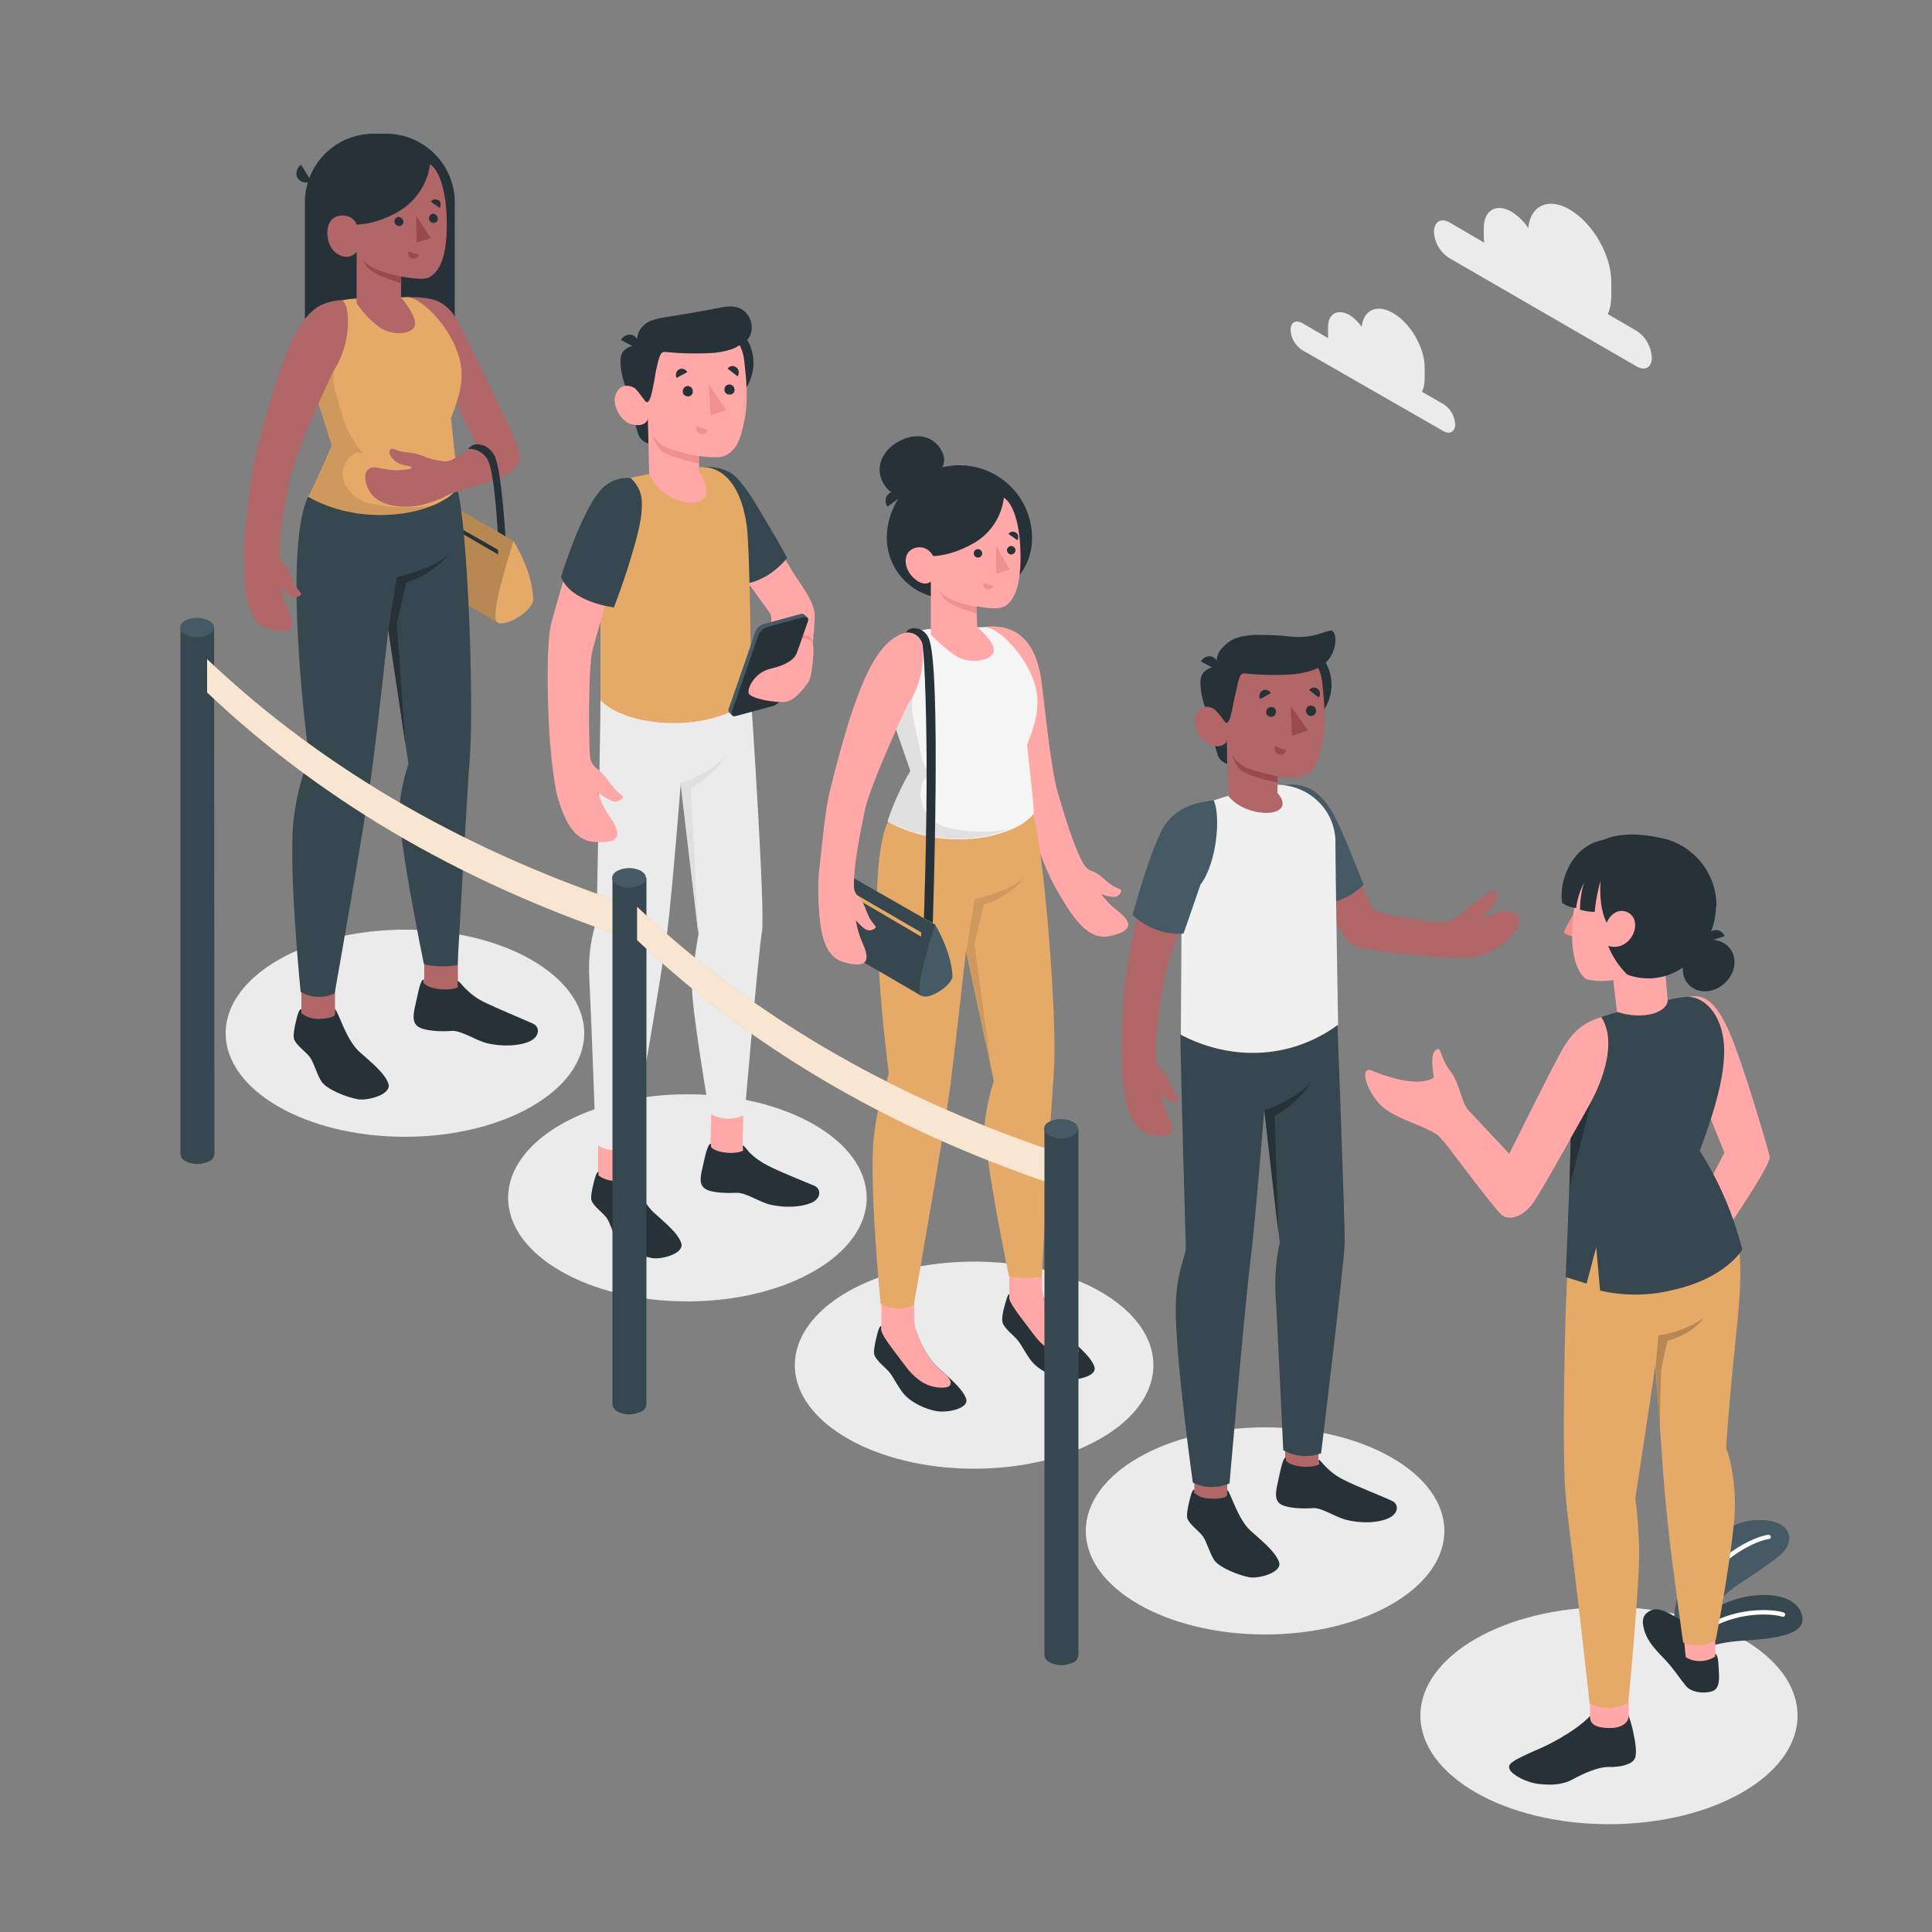<?xml version="1.0" encoding="utf-8"?>
<!-- Generator: Adobe Illustrator 27.3.1, SVG Export Plug-In . SVG Version: 6.00 Build 0)  -->
<svg version="1.1" id="Layer_1" xmlns="http://www.w3.org/2000/svg" xmlns:xlink="http://www.w3.org/1999/xlink" x="0px" y="0px"
	 viewBox="0 0 500 500" style="enable-background:new 0 0 500 500;" xml:space="preserve">
<rect x="0" y="0" width="500" height="500" fill="#808080" stroke="none"/>
<style type="text/css">
	.st0{fill:#EBEBEB;}
	.st1{fill:#37474F;}
	.st2{fill:#FFFFFF;}
	.st3{fill:#455A64;}
	.st4{fill:#FFA8A7;}
	.st5{fill:#263238;}
	.st6{fill:#E6AA68;}
	.st7{fill:#F28F8F;}
	.st8{opacity:0.2;enable-background:new    ;}
	.st9{fill:#B16668;}
	.st10{fill:#F0F0F0;}
	.st11{fill:#9A4A4D;}
	.st12{opacity:0.1;enable-background:new    ;}
	.st13{fill:#F5F5F5;}
	.st14{fill:#E0E0E0;}
	.st15{opacity:0.7;fill:#FFFFFF;enable-background:new    ;}
</style>
<g id="freepik--Shadows--inject-4">
	<ellipse id="freepik--Shadow--inject-4" class="st0" cx="416.4" cy="444" rx="48.8" ry="28.1"/>
	<ellipse id="freepik--shadow--inject-4" class="st0" cx="104.8" cy="267.4" rx="46.4" ry="26.8"/>
	
		<ellipse id="freepik--shadow--inject-4_00000017496117391210176960000008339795261897978526_" class="st0" cx="177.9" cy="310" rx="46.4" ry="26.8"/>
	
		<ellipse id="freepik--shadow--inject-4_00000155117405750387506000000018416480895179805876_" class="st0" cx="252.1" cy="353.3" rx="46.4" ry="26.8"/>
	
		<ellipse id="freepik--shadow--inject-4_00000144318332885374976830000017921746839897020345_" class="st0" cx="327.4" cy="396.2" rx="46.4" ry="26.8"/>
</g>
<g id="freepik--Clouds--inject-4">
	<g id="freepik--clouds--inject-4">
		<path class="st0" d="M375.2,57.6l8.9,5.2c0-0.4-0.1-0.8-0.1-1.2V59c0-4.6,3.2-6.5,7.2-4.2c1.7,1.1,3.2,2.5,4.3,4.2
			c0.6-5.8,5.2-8,10.7-4.8c6,3.5,10.8,11.8,10.8,18.7v3.9c0,1.5-0.3,3.1-0.9,4.5l7.4,4.3c2.4,1.5,3.8,4.1,4,6.9c0,2.6-1.8,3.6-4,2.3
			l-48.4-28c-2.4-1.5-3.9-4.1-4-6.9C371.2,57.3,373,56.3,375.2,57.6z"/>
		<path class="st0" d="M337,83.6l6.7,3.9c0-0.3,0-0.6,0-0.9v-1.9c0-3.5,2.4-4.9,5.5-3.2c1.3,0.8,2.4,1.9,3.2,3.1
			c0.5-4.4,3.9-6,8.1-3.6c4.5,2.6,8.2,8.9,8.2,14.1v2.9c0,1.2-0.2,2.3-0.7,3.4l5.6,3.2c1.8,1.2,2.9,3.1,3,5.2c0,1.9-1.4,2.7-3,1.8
			L337,90.6c-1.8-1.2-2.9-3.1-3-5.2C334,83.4,335.3,82.7,337,83.6z"/>
	</g>
</g>
<g id="freepik--Plants--inject-4">
	<g id="freepik--plants--inject-4">
		<path class="st1" d="M434,430.6c2.4-2.9,8.9-5.5,17.1-6s16.4-1.5,15.3-6.4c-1.2-5.2-8.6-6.5-16.2-4.6c-8.3,2.1-15.3,9.2-16.1,14.2
			L434,430.6z"/>
		<path class="st2" d="M434.2,428.9c0.2,0,0.4-0.1,0.6-0.2c7.9-11.6,22.2-11.6,26.5-10.3c0.3,0.1,0.6-0.1,0.7-0.4c0,0,0,0,0,0
			c0.1-0.3-0.1-0.6-0.4-0.7c-4.6-1.4-19.6-1.4-27.8,10.8c-0.2,0.3-0.1,0.6,0.2,0.8C434,428.8,434.1,428.9,434.2,428.9z"/>
		<path class="st3" d="M434,430.6c0,0,6-14.4,16.7-21.1c3.2-2,6.7-4.5,9.1-6.3c5.2-3.8,4-8.9-2.3-9.7c-9.4-1.2-17.4,5.7-21.9,15.6
			S434,430.6,434,430.6z"/>
		<path class="st2" d="M434.1,423.8c0.3,0,0.6-0.1,0.6-0.4c4.2-17.7,19.2-24.7,23.1-25.1c0.3,0,0.5-0.3,0.5-0.6c0,0,0,0,0,0
			c0-0.3-0.3-0.5-0.6-0.5c-4.7,0.5-19.7,7.9-24.1,26C433.6,423.4,433.8,423.7,434.1,423.8C434.1,423.7,434.1,423.7,434.1,423.8
			L434.1,423.8z"/>
	</g>
</g>
<g id="freepik--character-5--inject-4">
	<path class="st4" d="M437.1,258c4.8-1.1,7.9,2.9,11,10.4s8.6,25.9,9.9,30.9c0.6,2.2-13.7,22.4-13.1,22.1c0.2-0.1-5.6-9.7-5.6-9.7
		l7-13.4l-5-12.2L437.1,258z"/>
	<path class="st5" d="M443.9,428c0.6,0.2,0.8,1.5,0.9,3.9c0.1,1.9,0.5,5.1-1.7,5.8s-5.4,0.3-6.8-1.4c-1.8-2.2-2.9-4.1-5.4-6.8
		c-2.2-2.3-4.5-4.5-5.4-7.7c-0.8-2.9-0.1-4.2,1.9-5.1c2.8-1.2,7.1,2.7,9.2,3.3C438.6,420.4,443.3,427.7,443.9,428z"/>
	<path class="st4" d="M443.9,424v4.7c-2.3,1.5-5.3,1.6-7.6,0.2c-0.1-0.3-0.5-4.9-0.5-4.9H443.9z"/>
	<path class="st5" d="M421.5,444c0,0,0.9,2.6,1.3,4.9c0.4,1.8,0.9,4.9,0.3,6.2s-3.1,2.3-7,2.2c-2.5,0-6.4,1.7-9.1,3.2
		s-5.8,1.5-8.7,1.2c-3.4-0.4-7-2.4-7.6-3.8s0.2-2.1,8.3-5.6c0.1,0,8.5-3.9,12.5-8.2L421.5,444z"/>
	<path class="st4" d="M421.5,440.7c0,0,0,2.2,0,3.5s-1.5,3.2-5.4,3c-2.8-0.1-4.7-0.8-4.6-3.1v-3.3L421.5,440.7z"/>
	<path class="st6" d="M449,389.1c-0.2-10-2.3-14.3-2.3-14.3s0.8-12.3,2.4-27.4c2.5-23,1.4-27.4-3.2-37.7c0,0-38.6-3.9-39.8,12.1
		c-1.5,20-1.6,55.4-1.1,62.5s0.5,5.8,2.2,20c1.4,11.3,4.2,36.6,4.2,36.6c3.2,1.6,6.9,1.5,10-0.2c0,0,3.1-32.1,2.8-40.3
		c-0.4-10-1-12.5-1-12.5s4.5-29.4,5.2-34.6c0,0,0.6,9.3,1.2,16.3s0.5,9.9,2,24.5c1.2,11.5,4,31,4,31c2.8,1.1,5.9,0.9,8.4-0.6
		C444.1,424.6,449.2,397.1,449,389.1z"/>
	<polygon class="st4" points="417.4,252.8 419.2,267.7 432.3,266.5 430.8,250 	"/>
	<path class="st1" d="M445.1,265.2c-1.4-3.9-4.8-8-9.8-7.1c-1.3,0.2-2.5,0.4-3.7,0.7c-0.1,3.4-6.6,5.2-13,3.1
		c-1.9,0.6-3.7,1.1-5.3,1.7c-4.6,1.6-6.5,9.3-6.6,22.1s-1.5,44.8-1.5,44.8l5.4,1.7l2.5-9.4l1,11.2c6.1,1.4,12.5,1.4,18.6-0.1
		c13.9-3,18.2-10.5,18.2-10.5c-2.3-9.1-6-17.7-11-25.6C446.8,279.5,447.2,271,445.1,265.2z"/>
	<path class="st5" d="M407.6,233.8c-1.6-3.6-1.2-7.8,1-11.1c4.4-6.9,12.9-8.1,23-5.4c7.2,2.2,12.2,8.7,12.6,16.2
		c0.5,7.4-20.1,12.8-19.6,17.9L407.6,233.8z"/>
	<path class="st7" d="M407.2,236.6c0,0-2.8,4.5-2.4,4.9c0.7,0.4,1.5,0.7,2.2,0.9L407.2,236.6z"/>
	<path class="st4" d="M415.7,222.5c-2.8,1.5-7.6,4.4-8.6,14.8c-1,10.7,1.5,14.4,3,15.8c1,0.9,6.1,1.1,8.7,0.2
		c3.3-1.1,10.4-4.9,13.6-10.5c3.8-6.6,4.4-15.3-0.3-18.6C425.5,219.6,418,221.2,415.7,222.5z"/>
	<path class="st5" d="M415.7,223.7c-1.6,3.9-2.6,8.1-3,12.3c-1.3,0-2.6-0.2-3.8-0.6c0,0,0-4.5,1.2-7.1c-1.2,2.1-1.9,4.3-2.2,6.7
		c-1.3-0.1-2.5-0.6-3.6-1.3c-1-4.8,2-14.7,10.5-16.3L415.7,223.7z"/>
	<path class="st5" d="M414.9,222.9c0,0-2.2,9.8,0.9,15.9c0,0,1.6-3.9,4.9-2.9s3.1,5.4,0.6,7.7c-1.3,1.3-3.3,1.8-5.1,1.2
		c1.1,2.8,2.8,5.3,4.9,7.4c0,0,9.8,4.4,18.2-5.2c7.7-8.7,6.3-23.8-5.5-27.4S414.9,222.9,414.9,222.9z"/>
	<path class="st5" d="M447.4,245.1c2.3,2.5,1.9,6.6-1,9.3s-7.1,2.9-9.4,0.4s-1.9-6.6,1-9.4S445.1,242.6,447.4,245.1z"/>
	<path class="st5" d="M443.4,240.8c-1.2,0.4-1.9,1.7-1.5,2.9l4.4-1.4C445.9,241.1,444.6,240.4,443.4,240.8z"/>
	<path class="st4" d="M380,287.3c-1.9-2.2-2.2-7-4.8-10.3s-2.1-6.6-3.7-5.2s-0.4,6.9-0.4,6.9s-3,5.5-3.2,8.3s7.2,9.9,7.2,9.9
		L380,287.3z"/>
	<path class="st4" d="M371.6,278.4c0,0-3,4.2-16.5-1.3c-3.7-1.5-1.2,6.5,3.4,9.9c4.2,3.1,9.5,4,13.8,6.9
		C372.2,293.4,371.6,278.4,371.6,278.4z"/>
	<path class="st4" d="M414.4,263.2c-3.9,1.3-7.2,2.9-10.8,9.7c-4.6,8.7-13,25.7-13,25.7L380,287.3c0,0-1.5-2.1-4.4,2.5s-1.6,6-1.6,6
		s12.2,16.3,14.4,18.4s5.9,0.5,8.3-2.8s14.8-25.8,14.8-25.8S419.8,271.5,414.4,263.2z"/>
	<path class="st8" d="M428.5,353.4l0.7-7.8c4.2-0.6,8.2-2.1,11.7-4.5c0,0-2.5,4-9.4,5.9l-1.6,7.6l-0.4,15.1L428.5,353.4z"/>
	<path class="st5" d="M406.5,294.6c0,0,4.9-8.5,5.2-9l-5.5,21.5L406.5,294.6z"/>
</g>
<g id="freepik--character-4--inject-4">
	<g id="freepik--character-boy--inject-4_00000034768018946529710460000012995158567699034244_">
		<path class="st9" d="M348.9,243.7c1.4,1.5,4.8,2.6,26.6,4.2c3.2,0.3,6.4-0.1,9.4-1.2c2.9-1.2,5.5-3.2,7.3-5.8
			c0.4-0.6,0.7-1.2,0.9-1.9c0.2-0.7,0.1-1.4-0.3-2c-0.4-0.6-1-1-1.7-1.1c-1.4-0.3-2.8-0.2-4.1,0.4c-2,0.8-3.6,1.1-3.4,0.6
			s1.4-0.8,2.6-2.2s1.6-3.4,0.8-4s-0.7-0.5-2.1,0.7s-3.1,1.8-5,3.6c-1.2,1.4-2.7,2.4-4.4,3.1c-2.2,0.9-4.3,0.6-10.3-0.4
			c-5.2-0.8-7.3-1.1-9.8-2.5c-2.7-4.1-9.2-21.5-12.1-26.3c-3-5.1-9.1-5.2-9.1-5.2c0.1,6.2,1.1,12.4,3.1,18.3
			C339.2,228,347.5,242.2,348.9,243.7z"/>
		<path class="st3" d="M332.4,203.2c2.5-0.4,5.1,0,7.3,1.3c3.3,2.1,5.5,5.9,7.6,10.8c2.6,5.9,5.6,13.7,5.6,13.7c-3,2.9-6.9,4.7-11,5
			l-9.9-16.4L332.4,203.2z"/>
		<g id="freepik--character-boy--inject-4">
			<rect x="309.1" y="376.5" class="st9" width="8.5" height="14.5"/>
			<polygon class="st9" points="332.6,380.1 341.1,380.4 341.6,365 332.6,364.7 			"/>
			<path class="st1" d="M305.5,267.8c0,8.1,1.4,55.3,1.4,55.3c-0.2,2.3-2.5,6.5-2.6,14.9c-0.3,12.2,4.4,45.7,4.4,45.7
				c3,1.5,6.4,1.5,9.5,0.2c0,0,3.9-45.4,5.4-57.5c1.3-10.5,3.6-39.2,3.6-39.2l4,34.4c-1,4.4-1.3,9-1.1,13.5c0.4,5.6,2,40.2,2,40.2
				c3,1.7,6.6,2,9.8,0.8c0,0,6-49.3,6.1-54.4c0.1-5.8-2.2-65.5-2.2-65.5L305.5,267.8z"/>
			<path class="st10" d="M311.1,208.1c-1.9,0.8-3.3,2.4-4.1,4.3c-0.9,2.4-1.3,4.8-1.2,7.4v16.6l-0.2,31.4
				c12.2,6.4,27.7,6.9,40.7-2.6c0,0-0.7-40.5-0.7-47.1c0-0.3,0-0.6,0-0.9c-0.5-9.5-9.8-16-19-13.6l-7.7,2L311.1,208.1L311.1,208.1z"
				/>
			<circle class="st5" cx="332.9" cy="177.2" r="11.7"/>
			<path class="st5" d="M312.7,185.4c0,0,1.9,8.9,2.6,10.4c0.5,0.9,1.3,1.6,2.3,1.9l-0.1-6.2L312.7,185.4z"/>
			<path class="st5" d="M315.1,172.7c-1.3-0.2-2.7,0.3-3.6,1.3c-1.6,1.6-0.7,6.6,1.2,11.5l3.6,0.4L315.1,172.7z"/>
			<path class="st9" d="M317.4,185.9c-0.7,0.4-1.7-0.9-2.6-1.9s-3.8-2.2-5.2,0.9s1.3,7.1,3.5,7.9c3.9,1.2,4.5-1.3,4.5-1.3l0.3,14.5
				l0,0c4.9,6.2,18.3,5.7,12.7-0.8v-4.3c1.7,0.3,3.5,0.4,5.3,0.3c2.9-0.4,4.7-2.7,5.5-5.8c1.4-5,1.9-9,0.8-18.8
				c-1.3-10.8-13.8-10.9-20.6-6.6S317.4,185.9,317.4,185.9z"/>
			<path class="st5" d="M317.4,187.1c-0.4,0-1.7-2.3-2.6-3.1c-1.2-1.1,0.4-11.3,0.4-11.3c-0.7-1.8-0.2-3.8,1.2-5.1
				c1.7-1.9,3.5-3,8.4-3.3c3.3,0,6.7,0.1,10,0.5c4.8,0.3,6.6-0.9,9.4-1.6c2.1-0.6,2.4,7-3,9.6c0,0-1.7,1.1-6.3,1.7
				c-4.2,0.3-8.5,0.2-12.7-0.2c-1.3-0.2-1.6,1.1-2.3,4.6C319.1,181.8,318.6,187,317.4,187.1z"/>
			<path class="st5" d="M315.1,173.5l-4.3-2.3c0.6-1.2,2-1.7,3.2-1.1c0,0,0.1,0,0.1,0.1C315.3,170.8,315.7,172.3,315.1,173.5z"/>
			<path class="st11" d="M330.6,200.9c0,0-6.4-1.3-8.6-2.5c-1.3-0.7-2.4-1.8-3.1-3.1c0.3,1.3,0.9,2.5,1.8,3.6c1.6,2.1,10,3.6,10,3.6
				L330.6,200.9z"/>
			<path class="st5" d="M330.2,184.3c0,0.7-0.6,1.3-1.3,1.2c-0.7,0-1.3-0.6-1.2-1.3c0-0.7,0.6-1.2,1.3-1.2
				C329.7,182.9,330.3,183.5,330.2,184.3C330.2,184.2,330.2,184.3,330.2,184.3z"/>
			<path class="st5" d="M328.9,179.4l-2.8,1.5c-0.4-0.8-0.1-1.7,0.6-2.2C327.5,178.3,328.4,178.6,328.9,179.4
				C328.9,179.4,328.9,179.4,328.9,179.4z"/>
			<path class="st11" d="M330,193.1l2.9,1.1c-0.2,0.8-1.1,1.3-1.9,1c0,0-0.1,0-0.1,0C330.1,194.9,329.7,194,330,193.1z"/>
			<path class="st5" d="M341.3,180.5l-2.5-1.9c0.5-0.7,1.4-0.9,2.1-0.4c0,0,0.1,0,0.1,0.1C341.7,178.8,341.8,179.8,341.3,180.5z"/>
			<path class="st5" d="M340.6,183.9c0.1,0.7-0.5,1.3-1.2,1.4c-0.7,0.1-1.3-0.5-1.4-1.2c0-0.1,0-0.2,0-0.2c0-0.7,0.5-1.3,1.2-1.3
				c0,0,0,0,0,0C340,182.6,340.6,183.2,340.6,183.9C340.6,183.9,340.6,183.9,340.6,183.9z"/>
			<polygon class="st11" points="334,182.7 334.4,190.4 338.5,189 			"/>
			<path class="st5" d="M317.6,386.8v-1.2c0.8,0.4,2.7,7.6,6.1,10.6c2.7,2.4,6.3,5.3,7.3,8s-5.1,4.4-7.6,4c-2.9-0.5-8-2.6-9.2-4.5
				s-1.9-4.7-2.9-6.1s-3.4-3-4-4.6c-0.3-0.9,0.1-2.8,0.5-4.5s0.8-3.1,1.3-3v0.9c1.2,1,2.7,1.5,4.2,1.4
				C314.6,388,317.6,387.8,317.6,386.8z"/>
			<path class="st5" d="M341.2,377.8c0.4,0,0.8,0.6,1.8,1.7c1.5,1.5,3.1,2.7,5,3.6c3.2,1.6,9.4,4,12.2,5.3c1.8,0.8,1.7,2.9-0.1,4.1
				s-6.2,2.1-11.4,0.9c-2.9-0.6-6.6-3.3-8.9-3.1s-6.8,0.1-8.5-1.1s-1-3.8-0.5-6c0.5-2.4,1.2-6.1,2-6v0.8c1,1.5,6.3,2.2,8.5,1
				L341.2,377.8z"/>
			<path class="st5" d="M327.2,287.3c4.4-1.4,8.4-3.7,11.8-6.8c0,0-2.3,4.3-9.1,8.3l0.9,30L327.2,287.3z"/>
		</g>
	</g>
	<path class="st9" d="M291.7,250.4c5.5-31.9,11-41.6,20.2-41.9c2.8,3.1,2.6,12.7-1.4,18.8c0,0-8.4,20.3-9.5,27.4
		c-1,6.3-2.1,14.1-1.8,19.4c0.1,0.9,0.5,1.8,1.2,2.5c1.8,1.8,1.9,3.3,3.1,5.3c1,1.6,1.9,2.1,1.7,2.5c-0.7,0.8-1.9,1-2.8,0.4
		c-0.8-0.5-1.6-1.2-2.2-2c0.4,2,1.1,3.9,2,5.6c2.1,4.2,1.8,6.5-4.2,5.2c-3.7-0.8-6.2-3.7-7.2-12.5c-0.4-3.2-0.6-6.5-0.6-9.8
		C290.5,262.8,290.8,255.4,291.7,250.4z"/>
	<path class="st3" d="M314.1,207.1c-2.8,0.5-9.9,0.8-13.6,8.1c-2.4,4.9-4.8,12.4-7.4,21.6c0,0,5.4,5.5,13.2,4.8l4.4-12.7
		C314.9,223.4,316,211.2,314.1,207.1z"/>
</g>
<g id="freepik--character-3--inject-4">
	<g id="freepik--Character--inject-4">
		<path class="st4" d="M263.4,205c-7.8-31.3-16.6-38.6-8.4-42.8c8.5-0.8,12.9,4.2,14.4,13.2c0.7,4.4,2.3,22.4,4.3,29.5
			c1.8,6.2,4.1,13.9,6.7,18.7c0.5,0.8,1.2,1.5,2.1,1.8c2.4,0.9,3.1,2.2,5.1,3.6c1.5,1,2.7,1.1,2.6,1.6c-0.3,1.1-1.4,1.7-2.4,1.5
			c-1-0.1-2-0.4-2.9-0.8c1.2,1.6,2.6,3.1,4.2,4.3c3.8,3,4.4,5.2-1.6,6.6c-3.8,0.9-7.3-0.8-12-8.5c-1.8-2.8-3.4-5.8-4.7-8.8
			C267.7,217,264.7,210.1,263.4,205z"/>
		<path class="st5" d="M236.6,344.5v-1.2c0.5,1.4,2.7,7.5,6.1,10.6c2.7,2.5,6.3,5.3,7.3,8s-5.1,3.8-7.6,3.3
			c-2.9-0.5-6.7-2.2-8.7-4.7c-1.4-1.8-2.4-3.9-3.4-5.2s-3.4-3-4-4.6c-0.3-0.9,0.1-2.8,0.5-4.5s0.8-3.2,1.3-3v0.9
			c1.2,0.9,2.7,1.5,4.2,1.4C233.6,345.7,236.6,345.5,236.6,344.5z"/>
		<path class="st4" d="M245.1,356.1c-0.8-0.7-1.7-1.5-2.4-2.2c-2.4-2.1-4.1-5.8-5.2-8.3c-0.6-1.4-0.9-2.9-0.9-4.5v-4.8h-8.5v7.9l0,0
			v0.2l0,0c0.4,1.8,4.3,6.5,6.5,9.5c1.5,2,4.3,4.7,7.7,5.1C245.6,359.5,247.2,358.5,245.1,356.1z"/>
		<path class="st5" d="M269.8,336.2V335c0.5,1.4,2.7,7.5,6.1,10.6c2.7,2.5,6.3,5.3,7.3,8s-5.1,3.8-7.6,3.3c-2.9-0.5-6.7-2.2-8.7-4.7
			c-1.4-1.8-2.4-3.9-3.4-5.2s-3.4-3-4-4.6c-0.3-0.9,0-2.8,0.5-4.5s0.8-3.1,1.3-3v0.9c1.2,0.9,2.7,1.5,4.2,1.4
			C266.7,337.4,269.8,337.1,269.8,336.2z"/>
		<path class="st4" d="M278.2,347.7c-0.8-0.7-1.7-1.5-2.4-2.1c-2.4-2.1-4.1-5.8-5.2-8.3c-0.6-1.4-0.9-2.9-0.9-4.5V328h-8.5v7.9l0,0
			v0.2l0,0c0.4,1.8,4.3,6.5,6.5,9.5c1.5,2,4.3,4.7,7.7,5.1C278.7,351.2,280.3,350.2,278.2,347.7z"/>
		<path class="st6" d="M229.8,212.6c-6.6,14.4,0.2,65,0.2,65c-0.2,2.3-2.9,6.9-3.9,17.2c-1.2,12.1,1.8,42.6,1.8,42.6
			c2.6,1.5,5.8,1.7,8.6,0.3c0,0,8.1-45.9,9.6-57.9c1.3-10.5,3.9-33.7,3.9-33.7l7.2,33.6c-1.1,3.4-1.8,6.9-2.3,10.4
			c-0.7,7.1,6.2,40.1,6.2,40.1s2.9,1.1,8.5,0.2c0,0,2.4-43.8,3.1-52.4c1.1-14.4-2.7-59.1-5.4-67.6L229.8,212.6z"/>
		<path class="st12" d="M250.1,246.1l2.1-13.4c0,0,9-1.9,13.1-5.7c0,0-4.3,5.4-10.7,7.1l-2.4,10.3l4.2,31.1L250.1,246.1z"/>
		<path class="st13" d="M241.4,162.7L241.4,162.7c-8.4,0.6-9,4.7-11.1,9.1c-1.5,3.4-1.7,7.3-0.4,10.9l5.9,17
			c-2.4,4.1-4.4,8.5-5.9,13c14.8,8.2,33.2,3.9,37.6-2.1c0.2-1.3-1-11.2-1.7-17.8c2.6-6.5,3.3-10.6,2.2-15c-2-8-9.9-15.8-13.4-15.5
			L241.4,162.7z"/>
		<path class="st5" d="M251.5,154.9h-6.2c-8.7,0-15.7-7-15.8-15.6c0,0,0,0,0,0l0,0c0-10.4,8.3-18.8,18.7-18.9l0,0
			c10.4,0,18.8,8.3,18.9,18.7c0,0,0,0,0,0l0,0C267.2,147.8,260.2,154.9,251.5,154.9C251.5,154.9,251.5,154.9,251.5,154.9z"/>
		<path class="st5" d="M243.3,116c2.7,4-0.2,6.7-4.1,9.3s-7.5,4.3-10.2,0.4s-1.2-8.4,2.8-11S240.7,112.1,243.3,116z"/>
		<path class="st5" d="M233.7,128.2l-4,2.9c-0.8-1-0.7-2.6,0.4-3.4c0,0,0.1,0,0.1-0.1C231.2,126.9,232.8,127.1,233.7,128.2z"/>
		<path class="st4" d="M259.8,128.8c2,1.2,4.5,6.1,4.3,16.6c-0.2,8.9-3,11.1-4.5,11.7s-4.2,0.3-6.9-0.2l0.2,5.4c0,0,4.6,3.7,4.3,6.2
			s-6.3,3.6-9.9,1.2c-2.3-1.6-4.4-3.4-6.3-5.4c-0.1-0.1-0.1-0.2-0.1-0.4v-13.4c0,0-1.6,1.6-4.3-0.8c-2.2-1.9-3-5.2-1.3-7
			c1.6-1.5,4-1.4,5.5,0.2c0.3,0.3,0.5,0.7,0.7,1c0,0,4.3,0.1,10.1-3.1C256.1,138.4,259.2,133.9,259.8,128.8z"/>
		<path class="st5" d="M254.2,143.2c0,0.6-0.5,1.1-1.1,1.1s-1.1-0.5-1.1-1.1c0-0.6,0.5-1.1,1.1-1.1
			C253.6,142.1,254.2,142.6,254.2,143.2z"/>
		<path class="st7" d="M254.5,150.8l2.6,0.8c-0.2,0.7-0.9,1.1-1.7,0.9c0,0,0,0,0,0C254.7,152.3,254.3,151.5,254.5,150.8z"/>
		<path class="st5" d="M263.3,139.8l-2.3-1.6c0.4-0.6,1.2-0.8,1.8-0.4c0,0,0,0,0.1,0C263.6,138.3,263.7,139.1,263.3,139.8z"/>
		<path class="st5" d="M262.8,142.4c0,0.6-0.5,1.1-1.1,1.1c-0.6,0-1.1-0.5-1.1-1.1c0-0.6,0.5-1.1,1.1-1.1
			C262.3,141.3,262.8,141.8,262.8,142.4z"/>
		<polygon class="st7" points="257.8,141.2 257.8,148.5 261.3,147.4 		"/>
		<path class="st7" d="M252.7,157c-2.9-0.4-8.7-2-9.7-4.4c0.4,1.2,1.1,2.2,2.1,3c1.8,1.5,7.6,3.2,7.6,3.2L252.7,157z"/>
		<path class="st14" d="M245.2,214.2c-4.8-1.1-7.8-5.9-6.7-10.7c0-0.1,0-0.1,0-0.2c0-0.2,0.1-0.3,0.1-0.5c0.4-1.3,1.7-2.1,3-2l0,0
			c-1.8-1.4-3-3.4-3.3-5.7l-2.2-10.5c-0.2-1.7-0.1-3.5,0.4-5.2l-5.9-6.9l-1.1,0.8c-0.9,3-0.8,6.2,0.2,9.2l5.9,17
			c-2.4,4.1-4.4,8.5-5.9,13c9.7,5.2,21.2,6,31.5,2.1C256,215.6,250.5,215.4,245.2,214.2z"/>
	</g>
	<path class="st1" d="M242,239.3L220.5,227c0,0-10.4,14.3-3.3,18.4s14.2,8.2,21.2,12.3C246.5,254.6,242,239.3,242,239.3z"/>
	<polygon class="st6" points="238.4,241.3 221.7,231.6 221.7,232.6 238.4,242.4 	"/>
	<path class="st3" d="M242,239.3c-1.4,4.5-5.5,17.2-3.5,18.4s8.1-2.8,8-5.2C246.1,245.8,242,239.3,242,239.3z"/>
	<path class="st5" d="M236.1,162.6c1.8-0.2,3.5,0.8,4.2,2.5c3.4,6.5,1.1,73.8,1.1,73.8l-2.3-1.3c0,0,0.8-21.7,0.7-41.5
		c-0.1-14.5-0.6-28.2-1.2-29.7c-0.6-1.8-2.4-2.9-4.2-2.7C234.7,163.2,235.3,162.7,236.1,162.6z"/>
	<path class="st4" d="M214.7,205c6.6-26.8,11.6-38.3,18.8-41c2-0.8,4.2,0.2,5,2.2c0.1,0.3,0.2,0.5,0.2,0.8
		c0.6,5.4-0.7,10.9-3.8,15.4c0,0-9.6,20.2-11.1,27.4c-1.3,6.3-2.9,14.2-2.8,19.6c0,1,0.4,1.9,1.1,2.6c1.8,1.9,1.8,3.4,2.9,5.5
		c0.9,1.6,1.9,2.3,1.6,2.6c-0.8,0.8-2,0.9-2.9,0.2c-0.8-0.6-1.5-1.3-2.2-2.1c0.3,2,0.9,4,1.7,5.8c2,4.4,1.5,6.7-4.5,5.1
		c-3.8-1-6.1-4.1-6.7-13.1c-0.3-3.3-0.3-6.7-0.1-10C212.9,217.6,213.5,210.1,214.7,205z"/>
</g>
<g id="freepik--character-2--inject-4">
	<path class="st4" d="M210.3,167c0.6-5.9,0.6-8.3,0.4-9.1c-0.8-3.3-3.1-6-5.6-10c-4.2-6.9-10.5-17.8-13.4-21.9
		c-2.3-3.3-4.8-5.2-8.6-5c-2.6,0.2-0.6,10.6,2,18.1l13.9,19.2c0.5,0.6,0.7,1.4,0.6,2.2l-1.4,13.7l4.4,5.9
		C202.8,180.2,209.6,174.5,210.3,167z"/>
	<path class="st7" d="M210.4,166.2c-0.2-1-0.9-1.9-2.7-1.8s-3.3,2.4-3.3,2.4l5.2,2.3c0.3-0.7,0.5-1.4,0.8-2.1l0,0
		C210.4,166.7,210.4,166.4,210.4,166.2z"/>
	<path class="st1" d="M181.7,120.9c0,0,5.7-0.7,8.9,2.7s4.7,6.4,7.8,11.5c3.7,6.2,5.3,9.3,5.3,9.3s-5.8,7.8-14.4,6.7L181.7,120.9z"
		/>
	<g id="freepik--character-boy--inject-4_00000091733822254813793150000006895550279483091887_">
		
			<ellipse transform="matrix(0.707 -0.707 0.707 0.707 -12.82 157.076)" class="st5" cx="183.2" cy="94" rx="11.9" ry="11.8"/>
		<rect x="154.8" y="294.5" class="st4" width="8.4" height="14.3"/>
		<polygon class="st4" points="183.8,298.8 192.1,299.1 192.5,283.9 184.2,283.7 		"/>
		<path class="st0" d="M155.4,181.2c0,8-1,56.3-1,56.3c-0.2,2.3-2.3,6.5-1.9,15.3c0.6,12,1.7,43.1,1.7,43.1s3.9,3.9,9.4,0
			c0,0,7.6-43,9.1-54.9c1.3-10.4,3.5-38.5,3.5-38.5l4.6,39c0,0-1.4,7.8-1.7,13.3s4.5,33.3,4.5,33.3c2.7,1.7,6.2,1.9,9.1,0.4
			c0,0,3.6-42.5,4.5-47.4s-2.8-59.9-2.8-59.9L155.4,181.2z"/>
		<path class="st6" d="M163.4,123.6c-3.6,0.6-6.5,3.4-7.3,7c-0.5,2.1-0.7,4.2-0.7,6.3v44.3c5.9,6.4,26.2,9.3,39,0
			c0,0-0.2-39.1-1.2-45.6c-1.7-11.2-7-15.2-12.4-14.7l-12.9,1.8L163.4,123.6z"/>
		<path class="st5" d="M162.7,102.4c0,0,1.9,9,2.7,10.5c0.5,0.9,1.4,1.6,2.4,1.9l-0.1-6.3L162.7,102.4z"/>
		<path class="st5" d="M165.1,89.5c-1.4-0.2-2.7,0.3-3.7,1.3c-1.6,1.6-0.7,6.7,1.3,11.6l3.6,0.4L165.1,89.5z"/>
		<path class="st4" d="M167.4,102.8c-0.7,0.4-1.8-1-2.6-1.9s-3.8-2.2-5.3,0.8s1.3,7.3,3.6,8c4,1.2,4.6-1.3,4.6-1.3l0.3,14.3
			c1.8,3.9,5.4,6.6,9.6,7.3c7,0.9,5.6-4.8,3.3-7.7v-4.3c1.8,0.3,3.6,0.4,5.3,0.3c2.9-0.4,4.7-2.8,5.6-5.9c1.4-5.1,2-9.2,0.8-19.1
			c-1.3-10.9-14-11-20.9-6.7S167.4,102.8,167.4,102.8z"/>
		<path class="st5" d="M167.4,104.1c-0.4,0-1.8-2.3-2.6-3.1c-1.2-1.1,0.4-11.4,0.4-11.4c-0.7-1.8-0.2-3.9,1.2-5.2
			c1.7-1.9,4.6-2.1,9.5-2.9c2.6-0.4,6.4-1.1,9-1.6c3.1-0.6,5.6-1.2,7.8,0.7c1.7,1.5,2.3,3.9,1.5,6.1c-0.2,0.5-0.5,0.9-0.9,1.3
			c-0.6,0.7-1.3,1.2-2.2,1.5c0,0-1.3,1.2-6,1.8c-4.3,0.3-8.6,0.2-12.9-0.2c-1.3-0.2-1.6,1.1-2.4,4.7
			C169.2,98.8,168.6,104.1,167.4,104.1z"/>
		<path class="st5" d="M165.1,90.3l-4.4-2.3c0.6-1.2,2-1.7,3.2-1.2c0,0,0.1,0,0.1,0.1C165.3,87.6,165.7,89.1,165.1,90.3z"/>
		<path class="st7" d="M180.8,118.1c0,0-6.5-1.3-8.8-2.5c-1.3-0.7-2.4-1.8-3.1-3.1c0.3,1.3,1,2.6,1.8,3.7c1.7,2.1,10.1,3.7,10.1,3.7
			V118.1z"/>
		<path class="st5" d="M179.3,101.2c0.1,0.7-0.5,1.4-1.2,1.4s-1.4-0.5-1.4-1.2c0-0.1,0-0.2,0-0.2c0-0.7,0.6-1.3,1.3-1.3c0,0,0,0,0,0
			C178.7,99.9,179.3,100.5,179.3,101.2z"/>
		<path class="st5" d="M177.9,96.3l-2.8,1.5c-0.4-0.8-0.1-1.8,0.6-2.2C176.5,95.2,177.4,95.5,177.9,96.3
			C177.8,96.3,177.9,96.3,177.9,96.3z"/>
		<path class="st7" d="M180.2,110.2l3,1.1c-0.3,0.8-1.1,1.3-1.9,1c0,0,0,0-0.1,0C180.4,112,179.9,111.1,180.2,110.2z"/>
		<path class="st5" d="M190.9,97.4l-2.6-2c0.5-0.7,1.4-0.9,2.1-0.4c0,0,0,0,0.1,0C191.3,95.6,191.4,96.6,190.9,97.4z"/>
		<path class="st5" d="M190.1,100.9c0,0.7-0.6,1.3-1.4,1.2c-0.7,0-1.3-0.6-1.2-1.4c0-0.7,0.6-1.2,1.3-1.2
			C189.5,99.5,190.1,100.1,190.1,100.9C190.1,100.9,190.1,100.9,190.1,100.9z"/>
		<polygon class="st7" points="183.4,99.6 183.9,107.5 188,106.1 		"/>
		<path class="st5" d="M163.2,304.6v-1.2c0.8,0.4,2.6,7.4,6,10.4c2.6,2.4,6.2,5.2,7.1,7.9s-5,4.3-7.5,3.9c-2.9-0.5-7.8-2.5-9-4.4
			s-1.8-4.6-2.8-6s-3.3-2.9-3.9-4.5c-0.3-0.9,0.1-2.8,0.5-4.4s0.8-3.1,1.3-3v0.9c1.2,0.9,2.7,1.4,4.2,1.4
			C160.2,305.8,163.2,305.6,163.2,304.6z"/>
		<path class="st5" d="M192.2,296.5c0.4,0,0.8,0.6,1.7,1.7c1.4,1.4,3.1,2.6,4.9,3.5c3.1,1.6,9.2,4,12,5.2c1.7,0.8,1.6,2.9-0.1,4
			s-6.1,2-11.2,0.9c-2.8-0.6-6.5-3.2-8.8-3.1s-6.6,0.1-8.3-1.1s-1-3.7-0.5-5.8c0.5-2.4,1.3-6,2.1-5.8v0.8c1,1.5,6.1,2.1,8.3,1
			L192.2,296.5z"/>
		<path class="st14" d="M176.1,202.6c4.3-1.3,8.3-3.6,11.6-6.7c0,0-2.2,4.2-8.9,8.1l1.9,37.6L176.1,202.6z"/>
	</g>
	<path class="st4" d="M142.5,193.8c0.3,3.8,0.8,7.6,1.5,11.3c2.5,9.6,5.7,12.5,10,12.8c6.8,0.5,6.9-2.1,3.8-6.5
		c-1.3-1.9-2.3-4-3-6.3c1,0.8,2.1,1.5,3.3,2.1c1.1,0.6,2.4,0.2,3.1-0.8c0.2-0.5-1-0.9-2.3-2.5c-1.7-2-2.5-3.6-4.8-5.3
		c-0.8-0.8-1.3-1.7-1.4-2.8c-0.3-1.4-0.6-23.2,0.7-27.8l5.9-21c4.8-3.3,9.8-19.4,2.6-22.9c-6.8,0.8-11.8,9.7-19.2,37.1
		C141.2,166.1,141.7,186.3,142.5,193.8z"/>
	<path class="st1" d="M163.2,123.7c1.9,1.7,3,4.1,2.9,6.6c0.2,4.6-2,11.2-3.2,15.3s-4,11.6-4,11.6s-11.2-1.3-13.7-7.9
		c0,0,5.2-17,10.3-22.5C157.4,124.6,160.2,123.5,163.2,123.7z"/>
	<path class="st3" d="M209,159.8l-0.9-0.8l0,0c-0.3-0.2-0.6-0.2-0.9-0.1l-9.6,2.6c-1,0.3-1.8,1.1-2.1,2l-6.9,19.9
		c-0.2,0.3-0.1,0.7,0.1,1l0,0l0.9,0.8v-0.7h0.1l9.6-2.6c1-0.3,1.8-1.1,2.1-2c1.4-3.9,5.5-16,6.9-19.9c0-0.1,0.1-0.2,0.1-0.4
		L209,159.8z"/>
	<path class="st5" d="M189.4,184.2l6.9-19.9c0.4-0.9,1.2-1.7,2.1-2l9.6-2.6c0.9-0.2,1.4,0.3,1.1,1.1c-1.4,3.9-5.5,16-6.9,19.9
		c-0.4,0.9-1.2,1.7-2.1,2l-9.6,2.6C189.6,185.6,189.1,185,189.4,184.2z"/>
	<path class="st4" d="M206.3,168.8c-0.7,2-3.1,3.4-7,4.3s-6.1,5.1-5.5,6.4s7,2.5,9.6,2.1s5.1-4.1,5.9-5.2s1.7-9.1,0.9-10.2
		c-0.7-0.7-1.6-1-2.6-0.9L206.3,168.8z"/>
</g>
<g id="freepik--character-1--inject-4">
	<path class="st6" d="M132.9,140l-24.6-14.1c0,0-12,16.4-3.8,21.1s16.2,9.4,24.3,14.1C138.1,157.5,132.9,140,132.9,140z"/>
	<path class="st8" d="M132.9,140l-24.6-14.1c0,0-12,16.4-3.8,21.1s16.2,9.4,24.3,14.1C138.1,157.5,132.9,140,132.9,140z"/>
	<polygon class="st5" points="128.9,142.3 112.6,133 112.6,134 128.9,143.5 	"/>
	<path class="st6" d="M132.9,140c-1.6,5.2-6.3,19.8-4.1,21.1s9.3-3.2,9.2-6C137.7,147.4,132.9,140,132.9,140z"/>
	<g id="freepik--character--inject-4">
		<path class="st5" d="M96.7,34.6h3.2c9.8,0,17.8,8,17.8,17.8v37.8l0,0H78.9l0,0V52.4C78.9,42.6,86.8,34.6,96.7,34.6
			C96.7,34.6,96.7,34.6,96.7,34.6z"/>
		<path class="st9" d="M133.2,121.1c2.3-2.2,1.4-4.7-1.9-11.6s-10.9-22.9-12.8-26.3c-3.3-6-7.3-6.3-13.2-6.3
			c-2.4,0,3.7,6.8,6.4,13.4c2.4,6,12,25.6,12,25.6L133.2,121.1z"/>
		<path class="st9" d="M95.4,276c-0.8-0.8-1.7-1.5-2.5-2.2c-2.4-2.2-4.3-5.9-5.3-8.5c-0.6-1.5-0.9-3-0.9-4.6v-5H78v8.1l0,0v0.2h0.1
			c0.4,1.8,4.4,6.6,6.7,9.8c1.5,2.1,4.4,4.8,7.9,5.2C95.8,279.5,97.5,278.4,95.4,276z"/>
		<path class="st9" d="M120.6,262.7c0.2-0.1,0.5-0.3,0.6-0.6c0.7-0.9,0.1-1.4-0.3-2.2c-0.6-1-1.1-2.1-1.5-3.3
			c-0.4-1-0.9-2.8-0.9-2.8s0-1.3,0-1.8v-5h-8.7v8.3l0,0c0.4,1.9,2.2,3.8,3.4,5.4c0.9,1.2,3.2,1.8,4.6,2.1c0.6,0.2,1.3,0.2,1.9,0.1
			C119.9,263,120.3,262.9,120.6,262.7z"/>
		<path class="st1" d="M79.7,128.6c-6.8,14.8,0.2,66.8,0.2,66.8c-0.2,2.4-2.9,7.1-4,17.6c-1.2,12.5,1.9,43.7,1.9,43.7
			c2.7,1.6,6,1.7,8.8,0.4c0,0,8.4-47.1,9.9-59.5c1.4-10.8,4-34.6,4-34.6l5.2,34.6c-1.1,3.5-1.9,7-2.3,10.7
			c-0.7,7.3,6.3,41.2,6.3,41.2s3,1.1,8.7,0.3c0,0,2.5-45,3.2-53.8c1.1-14.7-0.6-60.8-3.3-69.5L79.7,128.6z"/>
		<path class="st5" d="M100.5,163l2.2-13.7c0,0,9.3-1.9,13.5-5.9c0,0-4.4,5.5-11,7.3l-2.5,10.6l2.2,31.3L100.5,163z"/>
		<path class="st5" d="M86.7,262.5v-1.3c0.8,0.4,2.8,7.8,6.3,11c2.8,2.5,6.5,5.4,7.5,8.2s-5.2,4.5-7.8,4.1c-3-0.5-8.2-2.6-9.5-4.6
			s-1.9-4.8-3-6.3s-3.5-3-4.1-4.7c-0.3-0.9,0.1-2.9,0.5-4.6s0.8-3.2,1.4-3.1v1c1.2,1,2.8,1.5,4.4,1.5
			C83.6,263.7,86.7,263.4,86.7,262.5z"/>
		<path class="st5" d="M118.4,253.9c0.4,0,0.9,0.7,1.9,1.8c1.5,1.5,3.2,2.8,5.1,3.7c3.3,1.6,9.6,4.2,12.5,5.5c1.8,0.8,1.7,3-0.1,4.2
			s-6.4,2.1-11.7,0.9c-2.9-0.7-6.8-3.4-9.2-3.2s-6.9,0.1-8.7-1.1s-1.1-3.9-0.6-6.1c0.6-2.5,1.2-6.3,2.1-6.1v0.9
			c1,1.6,6.5,2.2,8.8,1.1L118.4,253.9z"/>
		<path class="st6" d="M91.6,77.3L91.6,77.3c-8.7,0.6-9.3,4.8-11.4,9.4c-1.7,3.5-1.1,7.6,0.2,11.3l5.5,17.3c0,0-2.8,6.8-6.1,13.3
			c15.2,8.5,34.1,4,38.6-2.2c0.2-1.3-1-11.5-1.7-18.2c2.7-6.7,3.4-10.9,2.2-15.4c-2.1-8.2-10.2-16.2-13.8-15.9L91.6,77.3z"/>
		<path class="st5" d="M77.9,42.6l2.6,4.2c-1.1,0.8-2.6,0.5-3.4-0.6c0,0,0-0.1-0.1-0.1C76.4,45,76.8,43.4,77.9,42.6z"/>
		<path class="st9" d="M111.3,42.5c2,1.2,4.6,6.4,4.3,17.2c-0.2,9.1-3.2,11.4-4.6,12.1s-4.4,0.2-7.2-0.2V77c0,0,3.9,4.5,3.6,7
			s-5.6,3.1-9.2,0.7c-2.3-1.7-4.3-3.8-5.9-6.2V65.2c0,0-1.9,2.5-5,0.5s-3.2-7.1-1.4-8.9s5.6-1.2,6.4,1.3c0,0,4.4,0.2,10.4-3.1
			C107.4,52.4,110.6,47.8,111.3,42.5z"/>
		<path class="st5" d="M104.4,57.3c0.1,0.6-0.4,1.2-1.1,1.2c0,0,0,0,0,0c-0.7,0-1.2-0.6-1.2-1.2c0-0.6,0.5-1.1,1-1.2
			C103.8,56.2,104.3,56.7,104.4,57.3C104.4,57.3,104.4,57.3,104.4,57.3z"/>
		<path class="st11" d="M105.7,65.1l2.7,0.8c-0.2,0.7-0.9,1.2-1.6,1c0,0-0.1,0-0.1,0C105.9,66.7,105.5,65.9,105.7,65.1z"/>
		<path class="st5" d="M113.8,53.8l-2.3-1.6c0.4-0.6,1.2-0.8,1.9-0.4c0,0,0,0,0.1,0C114.1,52.2,114.2,53.1,113.8,53.8z"/>
		<path class="st5" d="M113.3,56.5c0.1,0.6-0.4,1.2-1.1,1.2c0,0,0,0,0,0c-0.7,0-1.2-0.6-1.2-1.2c0-0.6,0.5-1.1,1-1.2
			C112.7,55.3,113.2,55.8,113.3,56.5C113.3,56.5,113.3,56.5,113.3,56.5z"/>
		<polygon class="st11" points="107.7,55.8 107.8,62.8 111.5,61.6 		"/>
		<path class="st11" d="M103.8,71.5c-2.9-0.4-9-2.1-9.9-4.5c0.4,1.2,1.1,2.3,2.2,3c1.8,1.6,7.8,3.3,7.8,3.3L103.8,71.5z"/>
		<path class="st12" d="M95.5,130.2c-4.1-1-8.3-5.5-6.4-9.9c0.5-1.2,1.5-2.3,2.6-2.9c0.9-0.5,2-0.4,2.8,0.3c-2-1.3-5.4-7.6-5.8-9.9
			l-2.3-7.8c-0.2-1.8-0.1-3.6,0.5-5.3l-6.1-7l-1.1,0.8c-1,3-0.2,6.5,0.8,9.6l5.5,17.3c0,0-2.8,6.8-6.1,13.2
			c10,5.4,21.8,6.1,32.4,2.1C106.6,131.6,100.9,131.5,95.5,130.2z"/>
		<path class="st9" d="M65.9,118.8C72.5,92,77.2,82.5,82.3,79.4c1.9-1.1,4.1-1.7,6.4-1.7c0.7,0.9,1.1,2,1.2,3.1
			c0.6,5.4-0.7,10.8-3.7,15.4c0,0-9.6,20.2-11.1,27.4c-1.3,6.3-2.8,14.2-2.8,19.6c0,1,0.4,1.9,1.1,2.6c1.8,1.9,1.8,3.4,2.9,5.5
			c0.9,1.6,1.8,2.2,1.6,2.6c-0.8,0.8-2,0.9-2.9,0.2c-0.8-0.6-1.5-1.3-2.2-2.1c0.3,2,0.9,4,1.7,5.8c2,4.4,1.5,6.7-4.5,5.1
			c-3.8-1-6.1-4.1-6.7-13.1c-0.3-3.3-0.3-6.7-0.1-10C64.1,131.4,64.7,123.8,65.9,118.8z"/>
	</g>
	<path class="st9" d="M103.2,116.7c1.8,0.5,3.6,0.3,6,1.2c1.8,0.8,3.8,1.3,5.8,1.5c2.2,0.2,4.3-2.1,9.8-5.2c5.2-3,11.7,3.2,8.4,7
		c-1.2,1.1-2.6,2-4.1,2.7c-2.5,1-5,1.5-11.4,3.5c-1.1,0.4-2.1,0.8-3.1,1.4c-1.2,0.6-2.5,1-3.8,1.4c-3,1-6.2,1.2-9.3,0.6
		c-1.9-0.3-3.7-1.2-5.1-2.6c-1.2-1.3-2.2-3.8-1.8-5.5c0.1-0.5,0.4-1,0.8-1.3c1-0.8,2.6-0.3,3.7-0.1c1.3,0.3,2.7,0.4,4,0.4
		c2.2-0.1,3.7-0.4,3.4-0.8s-1.6-0.2-3.3-1s-2.8-2.5-2.3-3.3S101.4,116.1,103.2,116.7z"/>
	<path class="st5" d="M123.1,115c0,0,2.9-0.5,4.8,2.8s2.9,21,2.9,21l-2-1.2c0,0-0.7-14.1-2.4-18.2c-0.9-2.1-3.1-3.4-5.3-3.2
		C121.6,115.6,122.3,115.1,123.1,115z"/>
</g>
<g id="freepik--Barrier--inject-4">
	<path class="st1" d="M55.4,162.4h-8.7v136.3l0,0c0.1,0.8,0.6,1.5,1.3,1.8c1.9,1,4.2,1,6.2,0c0.7-0.3,1.2-1,1.3-1.8l0,0L55.4,162.4z
		"/>
	<ellipse class="st3" cx="51" cy="162.4" rx="4.4" ry="2.5"/>
	<path class="st6" d="M53.6,179.2c31.1,29.5,68.6,50.5,111.6,64.5V235c-43-14-80.6-35-111.6-64.4V179.2z"/>
	<path class="st15" d="M53.6,179.2c31.1,29.5,68.6,50.5,111.6,64.5V235c-43-14-80.6-35-111.6-64.4V179.2z"/>
	<path class="st1" d="M167.2,227.2h-8.7v136.3l0,0c0.1,0.8,0.6,1.5,1.3,1.8c1.9,1,4.2,1,6.2,0c0.7-0.3,1.2-1,1.3-1.8l0,0V227.2z"/>
	<path class="st3" d="M159.7,229c1.9,1,4.2,1,6.2,0c1.7-1,1.7-2.6,0-3.6c-1.9-1-4.2-1-6.2,0C158,226.4,158,228,159.7,229z"/>
	<path class="st6" d="M164.9,243.3c31.1,29.5,68.6,50.5,111.6,64.5v-8.6c-43-14-80.6-35-111.6-64.5L164.9,243.3z"/>
	<path class="st15" d="M164.9,243.3c31.1,29.5,68.6,50.5,111.6,64.5v-8.6c-43-14-80.6-35-111.6-64.5L164.9,243.3z"/>
	<path class="st1" d="M279,292.1h-8.7v136.3l0,0c0.1,0.8,0.6,1.5,1.3,1.8c1.9,1,4.2,1,6.2,0c0.7-0.3,1.2-1,1.3-1.8l0,0V292.1z"/>
	<ellipse class="st3" cx="274.6" cy="292.1" rx="4.4" ry="2.5"/>
</g>
</svg>
